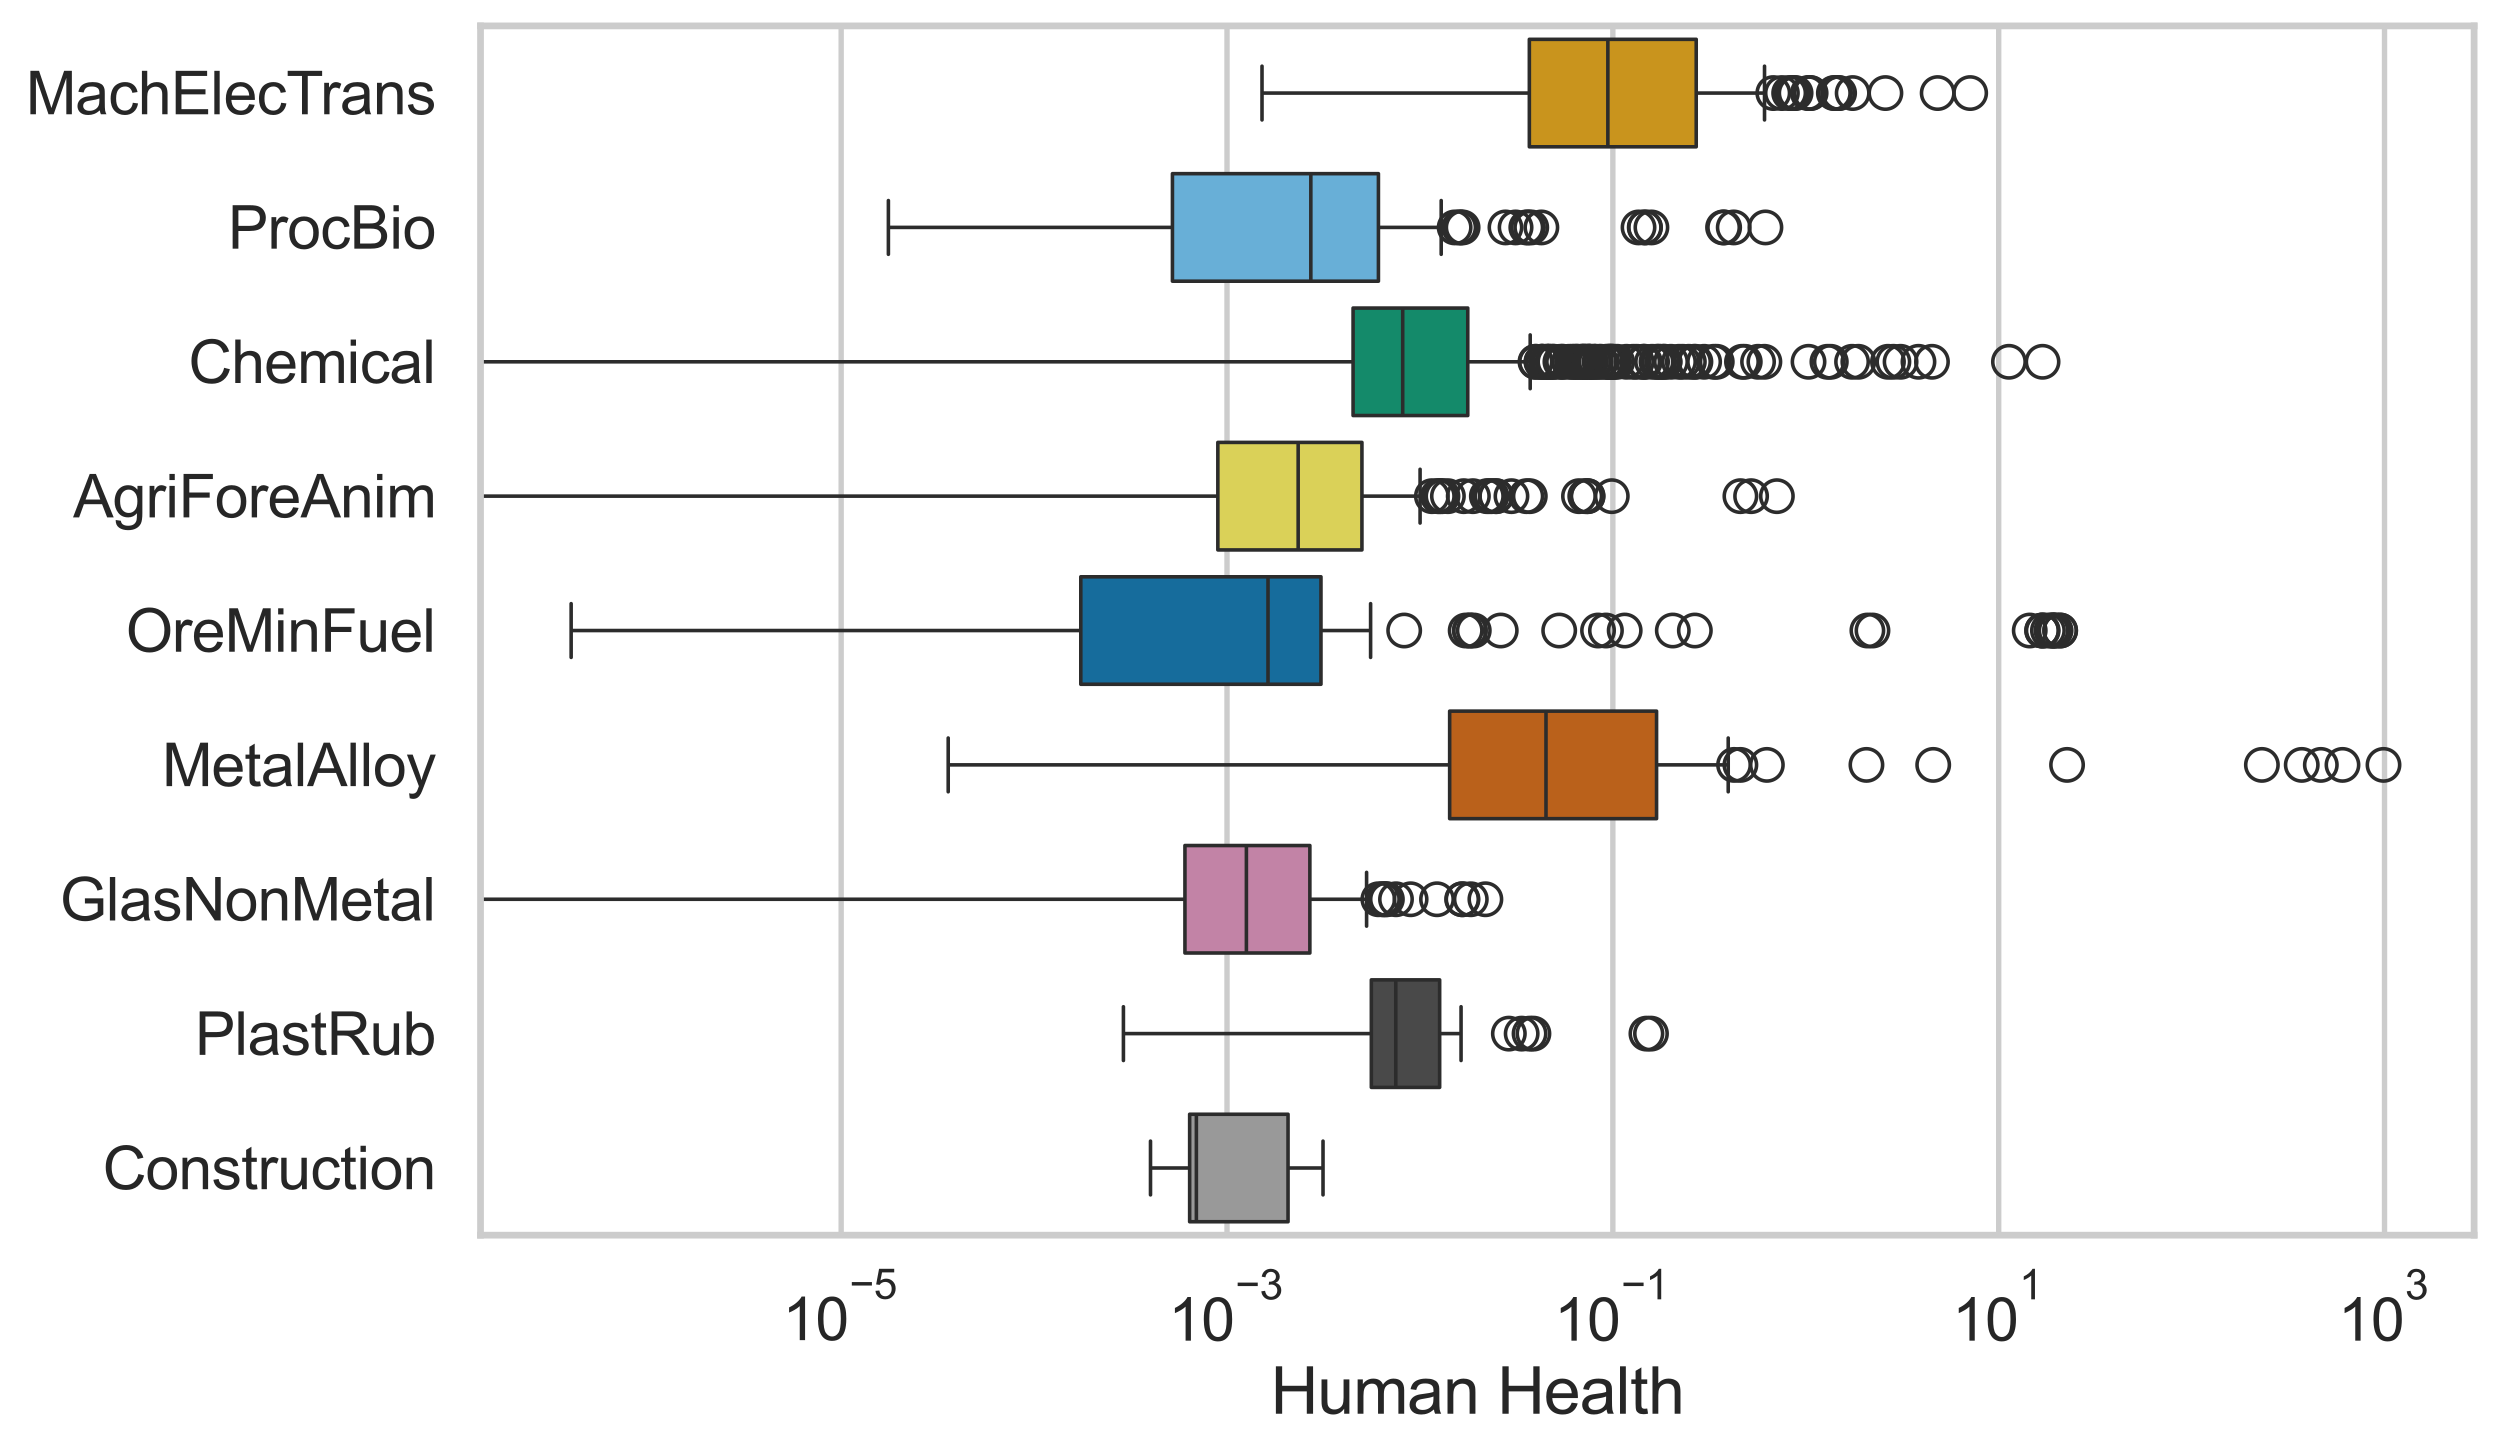 <?xml version="1.0" encoding="utf-8" standalone="no"?>
<!DOCTYPE svg PUBLIC "-//W3C//DTD SVG 1.1//EN"
  "http://www.w3.org/Graphics/SVG/1.1/DTD/svg11.dtd">
<svg xmlns:xlink="http://www.w3.org/1999/xlink" width="695.577pt" height="404.121pt" viewBox="0 0 695.577 404.121" xmlns="http://www.w3.org/2000/svg" version="1.1">
 <defs>
  <style type="text/css">*{stroke-linejoin: round; stroke-linecap: butt}</style>
 </defs>
 <g id="figure_1">
  <g id="patch_1">
   <path d="M 0 404.121 
L 695.577 404.121 
L 695.577 0 
L 0 0 
z
" style="fill: #ffffff"/>
  </g>
  <g id="axes_1">
   <g id="patch_2">
    <path d="M 133.697 343.665 
L 688.377 343.665 
L 688.377 7.2 
L 133.697 7.2 
z
" style="fill: #ffffff"/>
   </g>
   <g id="matplotlib.axis_1">
    <g id="xtick_1">
     <g id="line2d_1">
      <path d="M 234.039 343.665 
L 234.039 7.2 
" clip-path="url(#p3b60c91485)" style="fill: none; stroke: #cccccc; stroke-width: 1.5; stroke-linecap: round"/>
     </g>
     <g id="text_1">
      <!-- $\mathdefault{10^{-5}}$ -->
      <g style="fill: #262626" transform="translate(217.704 373.015) scale(0.165 -0.165)">
       <defs>
        <path id="ArialMT-31" d="M 2384 0 
L 1822 0 
L 1822 3584 
Q 1619 3391 1289 3197 
Q 959 3003 697 2906 
L 697 3450 
Q 1169 3672 1522 3987 
Q 1875 4303 2022 4600 
L 2384 4600 
L 2384 0 
z
" transform="scale(0.016)"/>
        <path id="ArialMT-30" d="M 266 2259 
Q 266 3072 433 3567 
Q 600 4063 929 4331 
Q 1259 4600 1759 4600 
Q 2128 4600 2406 4451 
Q 2684 4303 2865 4023 
Q 3047 3744 3150 3342 
Q 3253 2941 3253 2259 
Q 3253 1453 3087 958 
Q 2922 463 2592 192 
Q 2263 -78 1759 -78 
Q 1097 -78 719 397 
Q 266 969 266 2259 
z
M 844 2259 
Q 844 1131 1108 757 
Q 1372 384 1759 384 
Q 2147 384 2411 759 
Q 2675 1134 2675 2259 
Q 2675 3391 2411 3762 
Q 2147 4134 1753 4134 
Q 1366 4134 1134 3806 
Q 844 3388 844 2259 
z
" transform="scale(0.016)"/>
        <path id="ArialMT-2212" d="M 3381 1997 
L 356 1997 
L 356 2522 
L 3381 2522 
L 3381 1997 
z
" transform="scale(0.016)"/>
        <path id="ArialMT-35" d="M 266 1200 
L 856 1250 
Q 922 819 1161 601 
Q 1400 384 1738 384 
Q 2144 384 2425 690 
Q 2706 997 2706 1503 
Q 2706 1984 2436 2262 
Q 2166 2541 1728 2541 
Q 1456 2541 1237 2417 
Q 1019 2294 894 2097 
L 366 2166 
L 809 4519 
L 3088 4519 
L 3088 3981 
L 1259 3981 
L 1013 2750 
Q 1425 3038 1878 3038 
Q 2478 3038 2890 2622 
Q 3303 2206 3303 1553 
Q 3303 931 2941 478 
Q 2500 -78 1738 -78 
Q 1113 -78 717 272 
Q 322 622 266 1200 
z
" transform="scale(0.016)"/>
       </defs>
       <use xlink:href="#ArialMT-31" transform="translate(0 0.88)"/>
       <use xlink:href="#ArialMT-30" transform="translate(55.615 0.88)"/>
       <use xlink:href="#ArialMT-2212" transform="translate(112.973 70.573) scale(0.7)"/>
       <use xlink:href="#ArialMT-35" transform="translate(153.852 70.573) scale(0.7)"/>
      </g>
     </g>
    </g>
    <g id="xtick_2">
     <g id="line2d_2">
      <path d="M 341.392 343.665 
L 341.392 7.2 
" clip-path="url(#p3b60c91485)" style="fill: none; stroke: #cccccc; stroke-width: 1.5; stroke-linecap: round"/>
     </g>
     <g id="text_2">
      <!-- $\mathdefault{10^{-3}}$ -->
      <g style="fill: #262626" transform="translate(325.057 373.18) scale(0.165 -0.165)">
       <defs>
        <path id="ArialMT-33" d="M 269 1209 
L 831 1284 
Q 928 806 1161 595 
Q 1394 384 1728 384 
Q 2125 384 2398 659 
Q 2672 934 2672 1341 
Q 2672 1728 2419 1979 
Q 2166 2231 1775 2231 
Q 1616 2231 1378 2169 
L 1441 2663 
Q 1497 2656 1531 2656 
Q 1891 2656 2178 2843 
Q 2466 3031 2466 3422 
Q 2466 3731 2256 3934 
Q 2047 4138 1716 4138 
Q 1388 4138 1169 3931 
Q 950 3725 888 3313 
L 325 3413 
Q 428 3978 793 4289 
Q 1159 4600 1703 4600 
Q 2078 4600 2393 4439 
Q 2709 4278 2876 4000 
Q 3044 3722 3044 3409 
Q 3044 3113 2884 2869 
Q 2725 2625 2413 2481 
Q 2819 2388 3044 2092 
Q 3269 1797 3269 1353 
Q 3269 753 2831 336 
Q 2394 -81 1725 -81 
Q 1122 -81 723 278 
Q 325 638 269 1209 
z
" transform="scale(0.016)"/>
       </defs>
       <use xlink:href="#ArialMT-31" transform="translate(0 0.994)"/>
       <use xlink:href="#ArialMT-30" transform="translate(55.615 0.994)"/>
       <use xlink:href="#ArialMT-2212" transform="translate(112.973 70.688) scale(0.7)"/>
       <use xlink:href="#ArialMT-33" transform="translate(153.852 70.688) scale(0.7)"/>
      </g>
     </g>
    </g>
    <g id="xtick_3">
     <g id="line2d_3">
      <path d="M 448.744 343.665 
L 448.744 7.2 
" clip-path="url(#p3b60c91485)" style="fill: none; stroke: #cccccc; stroke-width: 1.5; stroke-linecap: round"/>
     </g>
     <g id="text_3">
      <!-- $\mathdefault{10^{-1}}$ -->
      <g style="fill: #262626" transform="translate(432.409 373.18) scale(0.165 -0.165)">
       <use xlink:href="#ArialMT-31" transform="translate(0 0.994)"/>
       <use xlink:href="#ArialMT-30" transform="translate(55.615 0.994)"/>
       <use xlink:href="#ArialMT-2212" transform="translate(112.973 70.688) scale(0.7)"/>
       <use xlink:href="#ArialMT-31" transform="translate(153.852 70.688) scale(0.7)"/>
      </g>
     </g>
    </g>
    <g id="xtick_4">
     <g id="line2d_4">
      <path d="M 556.097 343.665 
L 556.097 7.2 
" clip-path="url(#p3b60c91485)" style="fill: none; stroke: #cccccc; stroke-width: 1.5; stroke-linecap: round"/>
     </g>
     <g id="text_4">
      <!-- $\mathdefault{10^{1}}$ -->
      <g style="fill: #262626" transform="translate(543.144 373.18) scale(0.165 -0.165)">
       <use xlink:href="#ArialMT-31" transform="translate(0 0.994)"/>
       <use xlink:href="#ArialMT-30" transform="translate(55.615 0.994)"/>
       <use xlink:href="#ArialMT-31" transform="translate(112.973 70.688) scale(0.7)"/>
      </g>
     </g>
    </g>
    <g id="xtick_5">
     <g id="line2d_5">
      <path d="M 663.449 343.665 
L 663.449 7.2 
" clip-path="url(#p3b60c91485)" style="fill: none; stroke: #cccccc; stroke-width: 1.5; stroke-linecap: round"/>
     </g>
     <g id="text_5">
      <!-- $\mathdefault{10^{3}}$ -->
      <g style="fill: #262626" transform="translate(650.497 373.18) scale(0.165 -0.165)">
       <use xlink:href="#ArialMT-31" transform="translate(0 0.994)"/>
       <use xlink:href="#ArialMT-30" transform="translate(55.615 0.994)"/>
       <use xlink:href="#ArialMT-33" transform="translate(112.973 70.688) scale(0.7)"/>
      </g>
     </g>
    </g>
    <g id="text_6">
     <!-- Human Health -->
     <g style="fill: #262626" transform="translate(353.511 393.344) scale(0.18 -0.18)">
      <defs>
       <path id="ArialMT-48" d="M 513 0 
L 513 4581 
L 1119 4581 
L 1119 2700 
L 3500 2700 
L 3500 4581 
L 4106 4581 
L 4106 0 
L 3500 0 
L 3500 2159 
L 1119 2159 
L 1119 0 
L 513 0 
z
" transform="scale(0.016)"/>
       <path id="ArialMT-75" d="M 2597 0 
L 2597 488 
Q 2209 -75 1544 -75 
Q 1250 -75 995 37 
Q 741 150 617 320 
Q 494 491 444 738 
Q 409 903 409 1263 
L 409 3319 
L 972 3319 
L 972 1478 
Q 972 1038 1006 884 
Q 1059 663 1231 536 
Q 1403 409 1656 409 
Q 1909 409 2131 539 
Q 2353 669 2445 892 
Q 2538 1116 2538 1541 
L 2538 3319 
L 3100 3319 
L 3100 0 
L 2597 0 
z
" transform="scale(0.016)"/>
       <path id="ArialMT-6d" d="M 422 0 
L 422 3319 
L 925 3319 
L 925 2853 
Q 1081 3097 1340 3245 
Q 1600 3394 1931 3394 
Q 2300 3394 2536 3241 
Q 2772 3088 2869 2813 
Q 3263 3394 3894 3394 
Q 4388 3394 4653 3120 
Q 4919 2847 4919 2278 
L 4919 0 
L 4359 0 
L 4359 2091 
Q 4359 2428 4304 2576 
Q 4250 2725 4106 2815 
Q 3963 2906 3769 2906 
Q 3419 2906 3187 2673 
Q 2956 2441 2956 1928 
L 2956 0 
L 2394 0 
L 2394 2156 
Q 2394 2531 2256 2718 
Q 2119 2906 1806 2906 
Q 1569 2906 1367 2781 
Q 1166 2656 1075 2415 
Q 984 2175 984 1722 
L 984 0 
L 422 0 
z
" transform="scale(0.016)"/>
       <path id="ArialMT-61" d="M 2588 409 
Q 2275 144 1986 34 
Q 1697 -75 1366 -75 
Q 819 -75 525 192 
Q 231 459 231 875 
Q 231 1119 342 1320 
Q 453 1522 633 1644 
Q 813 1766 1038 1828 
Q 1203 1872 1538 1913 
Q 2219 1994 2541 2106 
Q 2544 2222 2544 2253 
Q 2544 2597 2384 2738 
Q 2169 2928 1744 2928 
Q 1347 2928 1158 2789 
Q 969 2650 878 2297 
L 328 2372 
Q 403 2725 575 2942 
Q 747 3159 1072 3276 
Q 1397 3394 1825 3394 
Q 2250 3394 2515 3294 
Q 2781 3194 2906 3042 
Q 3031 2891 3081 2659 
Q 3109 2516 3109 2141 
L 3109 1391 
Q 3109 606 3145 398 
Q 3181 191 3288 0 
L 2700 0 
Q 2613 175 2588 409 
z
M 2541 1666 
Q 2234 1541 1622 1453 
Q 1275 1403 1131 1340 
Q 988 1278 909 1158 
Q 831 1038 831 891 
Q 831 666 1001 516 
Q 1172 366 1500 366 
Q 1825 366 2078 508 
Q 2331 650 2450 897 
Q 2541 1088 2541 1459 
L 2541 1666 
z
" transform="scale(0.016)"/>
       <path id="ArialMT-6e" d="M 422 0 
L 422 3319 
L 928 3319 
L 928 2847 
Q 1294 3394 1984 3394 
Q 2284 3394 2536 3286 
Q 2788 3178 2913 3003 
Q 3038 2828 3088 2588 
Q 3119 2431 3119 2041 
L 3119 0 
L 2556 0 
L 2556 2019 
Q 2556 2363 2490 2533 
Q 2425 2703 2258 2804 
Q 2091 2906 1866 2906 
Q 1506 2906 1245 2678 
Q 984 2450 984 1813 
L 984 0 
L 422 0 
z
" transform="scale(0.016)"/>
       <path id="ArialMT-20" transform="scale(0.016)"/>
       <path id="ArialMT-65" d="M 2694 1069 
L 3275 997 
Q 3138 488 2766 206 
Q 2394 -75 1816 -75 
Q 1088 -75 661 373 
Q 234 822 234 1631 
Q 234 2469 665 2931 
Q 1097 3394 1784 3394 
Q 2450 3394 2872 2941 
Q 3294 2488 3294 1666 
Q 3294 1616 3291 1516 
L 816 1516 
Q 847 969 1125 678 
Q 1403 388 1819 388 
Q 2128 388 2347 550 
Q 2566 713 2694 1069 
z
M 847 1978 
L 2700 1978 
Q 2663 2397 2488 2606 
Q 2219 2931 1791 2931 
Q 1403 2931 1139 2672 
Q 875 2413 847 1978 
z
" transform="scale(0.016)"/>
       <path id="ArialMT-6c" d="M 409 0 
L 409 4581 
L 972 4581 
L 972 0 
L 409 0 
z
" transform="scale(0.016)"/>
       <path id="ArialMT-74" d="M 1650 503 
L 1731 6 
Q 1494 -44 1306 -44 
Q 1000 -44 831 53 
Q 663 150 594 308 
Q 525 466 525 972 
L 525 2881 
L 113 2881 
L 113 3319 
L 525 3319 
L 525 4141 
L 1084 4478 
L 1084 3319 
L 1650 3319 
L 1650 2881 
L 1084 2881 
L 1084 941 
Q 1084 700 1114 631 
Q 1144 563 1211 522 
Q 1278 481 1403 481 
Q 1497 481 1650 503 
z
" transform="scale(0.016)"/>
       <path id="ArialMT-68" d="M 422 0 
L 422 4581 
L 984 4581 
L 984 2938 
Q 1378 3394 1978 3394 
Q 2347 3394 2619 3248 
Q 2891 3103 3008 2847 
Q 3125 2591 3125 2103 
L 3125 0 
L 2563 0 
L 2563 2103 
Q 2563 2525 2380 2717 
Q 2197 2909 1863 2909 
Q 1613 2909 1392 2779 
Q 1172 2650 1078 2428 
Q 984 2206 984 1816 
L 984 0 
L 422 0 
z
" transform="scale(0.016)"/>
      </defs>
      <use xlink:href="#ArialMT-48"/>
      <use xlink:href="#ArialMT-75" transform="translate(72.217 0)"/>
      <use xlink:href="#ArialMT-6d" transform="translate(127.832 0)"/>
      <use xlink:href="#ArialMT-61" transform="translate(211.133 0)"/>
      <use xlink:href="#ArialMT-6e" transform="translate(266.748 0)"/>
      <use xlink:href="#ArialMT-20" transform="translate(322.363 0)"/>
      <use xlink:href="#ArialMT-48" transform="translate(350.146 0)"/>
      <use xlink:href="#ArialMT-65" transform="translate(422.363 0)"/>
      <use xlink:href="#ArialMT-61" transform="translate(477.979 0)"/>
      <use xlink:href="#ArialMT-6c" transform="translate(533.594 0)"/>
      <use xlink:href="#ArialMT-74" transform="translate(555.811 0)"/>
      <use xlink:href="#ArialMT-68" transform="translate(583.594 0)"/>
     </g>
    </g>
   </g>
   <g id="matplotlib.axis_2">
    <g id="ytick_1">
     <g id="text_7">
      <!-- MachElecTrans -->
      <g style="fill: #262626" transform="translate(7.2 31.798) scale(0.165 -0.165)">
       <defs>
        <path id="ArialMT-4d" d="M 475 0 
L 475 4581 
L 1388 4581 
L 2472 1338 
Q 2622 884 2691 659 
Q 2769 909 2934 1394 
L 4031 4581 
L 4847 4581 
L 4847 0 
L 4263 0 
L 4263 3834 
L 2931 0 
L 2384 0 
L 1059 3900 
L 1059 0 
L 475 0 
z
" transform="scale(0.016)"/>
        <path id="ArialMT-63" d="M 2588 1216 
L 3141 1144 
Q 3050 572 2676 248 
Q 2303 -75 1759 -75 
Q 1078 -75 664 370 
Q 250 816 250 1647 
Q 250 2184 428 2587 
Q 606 2991 970 3192 
Q 1334 3394 1763 3394 
Q 2303 3394 2647 3120 
Q 2991 2847 3088 2344 
L 2541 2259 
Q 2463 2594 2264 2762 
Q 2066 2931 1784 2931 
Q 1359 2931 1093 2626 
Q 828 2322 828 1663 
Q 828 994 1084 691 
Q 1341 388 1753 388 
Q 2084 388 2306 591 
Q 2528 794 2588 1216 
z
" transform="scale(0.016)"/>
        <path id="ArialMT-45" d="M 506 0 
L 506 4581 
L 3819 4581 
L 3819 4041 
L 1113 4041 
L 1113 2638 
L 3647 2638 
L 3647 2100 
L 1113 2100 
L 1113 541 
L 3925 541 
L 3925 0 
L 506 0 
z
" transform="scale(0.016)"/>
        <path id="ArialMT-54" d="M 1659 0 
L 1659 4041 
L 150 4041 
L 150 4581 
L 3781 4581 
L 3781 4041 
L 2266 4041 
L 2266 0 
L 1659 0 
z
" transform="scale(0.016)"/>
        <path id="ArialMT-72" d="M 416 0 
L 416 3319 
L 922 3319 
L 922 2816 
Q 1116 3169 1280 3281 
Q 1444 3394 1641 3394 
Q 1925 3394 2219 3213 
L 2025 2691 
Q 1819 2813 1613 2813 
Q 1428 2813 1281 2702 
Q 1134 2591 1072 2394 
Q 978 2094 978 1738 
L 978 0 
L 416 0 
z
" transform="scale(0.016)"/>
        <path id="ArialMT-73" d="M 197 991 
L 753 1078 
Q 800 744 1014 566 
Q 1228 388 1613 388 
Q 2000 388 2187 545 
Q 2375 703 2375 916 
Q 2375 1106 2209 1216 
Q 2094 1291 1634 1406 
Q 1016 1563 777 1677 
Q 538 1791 414 1992 
Q 291 2194 291 2438 
Q 291 2659 392 2848 
Q 494 3038 669 3163 
Q 800 3259 1026 3326 
Q 1253 3394 1513 3394 
Q 1903 3394 2198 3281 
Q 2494 3169 2634 2976 
Q 2775 2784 2828 2463 
L 2278 2388 
Q 2241 2644 2061 2787 
Q 1881 2931 1553 2931 
Q 1166 2931 1000 2803 
Q 834 2675 834 2503 
Q 834 2394 903 2306 
Q 972 2216 1119 2156 
Q 1203 2125 1616 2013 
Q 2213 1853 2448 1751 
Q 2684 1650 2818 1456 
Q 2953 1263 2953 975 
Q 2953 694 2789 445 
Q 2625 197 2315 61 
Q 2006 -75 1616 -75 
Q 969 -75 630 194 
Q 291 463 197 991 
z
" transform="scale(0.016)"/>
       </defs>
       <use xlink:href="#ArialMT-4d"/>
       <use xlink:href="#ArialMT-61" transform="translate(83.301 0)"/>
       <use xlink:href="#ArialMT-63" transform="translate(138.916 0)"/>
       <use xlink:href="#ArialMT-68" transform="translate(188.916 0)"/>
       <use xlink:href="#ArialMT-45" transform="translate(244.531 0)"/>
       <use xlink:href="#ArialMT-6c" transform="translate(311.23 0)"/>
       <use xlink:href="#ArialMT-65" transform="translate(333.447 0)"/>
       <use xlink:href="#ArialMT-63" transform="translate(389.062 0)"/>
       <use xlink:href="#ArialMT-54" transform="translate(439.062 0)"/>
       <use xlink:href="#ArialMT-72" transform="translate(496.396 0)"/>
       <use xlink:href="#ArialMT-61" transform="translate(529.697 0)"/>
       <use xlink:href="#ArialMT-6e" transform="translate(585.312 0)"/>
       <use xlink:href="#ArialMT-73" transform="translate(640.928 0)"/>
      </g>
     </g>
    </g>
    <g id="ytick_2">
     <g id="text_8">
      <!-- ProcBio -->
      <g style="fill: #262626" transform="translate(63.424 69.183) scale(0.165 -0.165)">
       <defs>
        <path id="ArialMT-50" d="M 494 0 
L 494 4581 
L 2222 4581 
Q 2678 4581 2919 4538 
Q 3256 4481 3484 4323 
Q 3713 4166 3852 3881 
Q 3991 3597 3991 3256 
Q 3991 2672 3619 2267 
Q 3247 1863 2275 1863 
L 1100 1863 
L 1100 0 
L 494 0 
z
M 1100 2403 
L 2284 2403 
Q 2872 2403 3119 2622 
Q 3366 2841 3366 3238 
Q 3366 3525 3220 3729 
Q 3075 3934 2838 4000 
Q 2684 4041 2272 4041 
L 1100 4041 
L 1100 2403 
z
" transform="scale(0.016)"/>
        <path id="ArialMT-6f" d="M 213 1659 
Q 213 2581 725 3025 
Q 1153 3394 1769 3394 
Q 2453 3394 2887 2945 
Q 3322 2497 3322 1706 
Q 3322 1066 3130 698 
Q 2938 331 2570 128 
Q 2203 -75 1769 -75 
Q 1072 -75 642 372 
Q 213 819 213 1659 
z
M 791 1659 
Q 791 1022 1069 705 
Q 1347 388 1769 388 
Q 2188 388 2466 706 
Q 2744 1025 2744 1678 
Q 2744 2294 2464 2611 
Q 2184 2928 1769 2928 
Q 1347 2928 1069 2612 
Q 791 2297 791 1659 
z
" transform="scale(0.016)"/>
        <path id="ArialMT-42" d="M 469 0 
L 469 4581 
L 2188 4581 
Q 2713 4581 3030 4442 
Q 3347 4303 3526 4014 
Q 3706 3725 3706 3409 
Q 3706 3116 3547 2856 
Q 3388 2597 3066 2438 
Q 3481 2316 3704 2022 
Q 3928 1728 3928 1328 
Q 3928 1006 3792 729 
Q 3656 453 3456 303 
Q 3256 153 2954 76 
Q 2653 0 2216 0 
L 469 0 
z
M 1075 2656 
L 2066 2656 
Q 2469 2656 2644 2709 
Q 2875 2778 2992 2937 
Q 3109 3097 3109 3338 
Q 3109 3566 3000 3739 
Q 2891 3913 2687 3977 
Q 2484 4041 1991 4041 
L 1075 4041 
L 1075 2656 
z
M 1075 541 
L 2216 541 
Q 2509 541 2628 563 
Q 2838 600 2978 687 
Q 3119 775 3209 942 
Q 3300 1109 3300 1328 
Q 3300 1584 3169 1773 
Q 3038 1963 2805 2039 
Q 2572 2116 2134 2116 
L 1075 2116 
L 1075 541 
z
" transform="scale(0.016)"/>
        <path id="ArialMT-69" d="M 425 3934 
L 425 4581 
L 988 4581 
L 988 3934 
L 425 3934 
z
M 425 0 
L 425 3319 
L 988 3319 
L 988 0 
L 425 0 
z
" transform="scale(0.016)"/>
       </defs>
       <use xlink:href="#ArialMT-50"/>
       <use xlink:href="#ArialMT-72" transform="translate(66.699 0)"/>
       <use xlink:href="#ArialMT-6f" transform="translate(100 0)"/>
       <use xlink:href="#ArialMT-63" transform="translate(155.615 0)"/>
       <use xlink:href="#ArialMT-42" transform="translate(205.615 0)"/>
       <use xlink:href="#ArialMT-69" transform="translate(272.314 0)"/>
       <use xlink:href="#ArialMT-6f" transform="translate(294.531 0)"/>
      </g>
     </g>
    </g>
    <g id="ytick_3">
     <g id="text_9">
      <!-- Chemical -->
      <g style="fill: #262626" transform="translate(52.428 106.568) scale(0.165 -0.165)">
       <defs>
        <path id="ArialMT-43" d="M 3763 1606 
L 4369 1453 
Q 4178 706 3683 314 
Q 3188 -78 2472 -78 
Q 1731 -78 1267 223 
Q 803 525 561 1097 
Q 319 1669 319 2325 
Q 319 3041 592 3573 
Q 866 4106 1370 4382 
Q 1875 4659 2481 4659 
Q 3169 4659 3637 4309 
Q 4106 3959 4291 3325 
L 3694 3184 
Q 3534 3684 3231 3912 
Q 2928 4141 2469 4141 
Q 1941 4141 1586 3887 
Q 1231 3634 1087 3207 
Q 944 2781 944 2328 
Q 944 1744 1114 1308 
Q 1284 872 1643 656 
Q 2003 441 2422 441 
Q 2931 441 3284 734 
Q 3638 1028 3763 1606 
z
" transform="scale(0.016)"/>
       </defs>
       <use xlink:href="#ArialMT-43"/>
       <use xlink:href="#ArialMT-68" transform="translate(72.217 0)"/>
       <use xlink:href="#ArialMT-65" transform="translate(127.832 0)"/>
       <use xlink:href="#ArialMT-6d" transform="translate(183.447 0)"/>
       <use xlink:href="#ArialMT-69" transform="translate(266.748 0)"/>
       <use xlink:href="#ArialMT-63" transform="translate(288.965 0)"/>
       <use xlink:href="#ArialMT-61" transform="translate(338.965 0)"/>
       <use xlink:href="#ArialMT-6c" transform="translate(394.58 0)"/>
      </g>
     </g>
    </g>
    <g id="ytick_4">
     <g id="text_10">
      <!-- AgriForeAnim -->
      <g style="fill: #262626" transform="translate(20.341 143.953) scale(0.165 -0.165)">
       <defs>
        <path id="ArialMT-41" d="M -9 0 
L 1750 4581 
L 2403 4581 
L 4278 0 
L 3588 0 
L 3053 1388 
L 1138 1388 
L 634 0 
L -9 0 
z
M 1313 1881 
L 2866 1881 
L 2388 3150 
Q 2169 3728 2063 4100 
Q 1975 3659 1816 3225 
L 1313 1881 
z
" transform="scale(0.016)"/>
        <path id="ArialMT-67" d="M 319 -275 
L 866 -356 
Q 900 -609 1056 -725 
Q 1266 -881 1628 -881 
Q 2019 -881 2231 -725 
Q 2444 -569 2519 -288 
Q 2563 -116 2559 434 
Q 2191 0 1641 0 
Q 956 0 581 494 
Q 206 988 206 1678 
Q 206 2153 378 2554 
Q 550 2956 876 3175 
Q 1203 3394 1644 3394 
Q 2231 3394 2613 2919 
L 2613 3319 
L 3131 3319 
L 3131 450 
Q 3131 -325 2973 -648 
Q 2816 -972 2473 -1159 
Q 2131 -1347 1631 -1347 
Q 1038 -1347 672 -1080 
Q 306 -813 319 -275 
z
M 784 1719 
Q 784 1066 1043 766 
Q 1303 466 1694 466 
Q 2081 466 2343 764 
Q 2606 1063 2606 1700 
Q 2606 2309 2336 2618 
Q 2066 2928 1684 2928 
Q 1309 2928 1046 2623 
Q 784 2319 784 1719 
z
" transform="scale(0.016)"/>
        <path id="ArialMT-46" d="M 525 0 
L 525 4581 
L 3616 4581 
L 3616 4041 
L 1131 4041 
L 1131 2622 
L 3281 2622 
L 3281 2081 
L 1131 2081 
L 1131 0 
L 525 0 
z
" transform="scale(0.016)"/>
       </defs>
       <use xlink:href="#ArialMT-41"/>
       <use xlink:href="#ArialMT-67" transform="translate(66.699 0)"/>
       <use xlink:href="#ArialMT-72" transform="translate(122.314 0)"/>
       <use xlink:href="#ArialMT-69" transform="translate(155.615 0)"/>
       <use xlink:href="#ArialMT-46" transform="translate(177.832 0)"/>
       <use xlink:href="#ArialMT-6f" transform="translate(238.916 0)"/>
       <use xlink:href="#ArialMT-72" transform="translate(294.531 0)"/>
       <use xlink:href="#ArialMT-65" transform="translate(327.832 0)"/>
       <use xlink:href="#ArialMT-41" transform="translate(383.447 0)"/>
       <use xlink:href="#ArialMT-6e" transform="translate(450.146 0)"/>
       <use xlink:href="#ArialMT-69" transform="translate(505.762 0)"/>
       <use xlink:href="#ArialMT-6d" transform="translate(527.979 0)"/>
      </g>
     </g>
    </g>
    <g id="ytick_5">
     <g id="text_11">
      <!-- OreMinFuel -->
      <g style="fill: #262626" transform="translate(35.013 181.337) scale(0.165 -0.165)">
       <defs>
        <path id="ArialMT-4f" d="M 309 2231 
Q 309 3372 921 4017 
Q 1534 4663 2503 4663 
Q 3138 4663 3647 4359 
Q 4156 4056 4423 3514 
Q 4691 2972 4691 2284 
Q 4691 1588 4409 1038 
Q 4128 488 3612 205 
Q 3097 -78 2500 -78 
Q 1853 -78 1343 234 
Q 834 547 571 1087 
Q 309 1628 309 2231 
z
M 934 2222 
Q 934 1394 1379 917 
Q 1825 441 2497 441 
Q 3181 441 3623 922 
Q 4066 1403 4066 2288 
Q 4066 2847 3877 3264 
Q 3688 3681 3323 3911 
Q 2959 4141 2506 4141 
Q 1863 4141 1398 3698 
Q 934 3256 934 2222 
z
" transform="scale(0.016)"/>
       </defs>
       <use xlink:href="#ArialMT-4f"/>
       <use xlink:href="#ArialMT-72" transform="translate(77.783 0)"/>
       <use xlink:href="#ArialMT-65" transform="translate(111.084 0)"/>
       <use xlink:href="#ArialMT-4d" transform="translate(166.699 0)"/>
       <use xlink:href="#ArialMT-69" transform="translate(250 0)"/>
       <use xlink:href="#ArialMT-6e" transform="translate(272.217 0)"/>
       <use xlink:href="#ArialMT-46" transform="translate(327.832 0)"/>
       <use xlink:href="#ArialMT-75" transform="translate(388.916 0)"/>
       <use xlink:href="#ArialMT-65" transform="translate(444.531 0)"/>
       <use xlink:href="#ArialMT-6c" transform="translate(500.146 0)"/>
      </g>
     </g>
    </g>
    <g id="ytick_6">
     <g id="text_12">
      <!-- MetalAlloy -->
      <g style="fill: #262626" transform="translate(45.088 218.722) scale(0.165 -0.165)">
       <defs>
        <path id="ArialMT-79" d="M 397 -1278 
L 334 -750 
Q 519 -800 656 -800 
Q 844 -800 956 -737 
Q 1069 -675 1141 -563 
Q 1194 -478 1313 -144 
Q 1328 -97 1363 -6 
L 103 3319 
L 709 3319 
L 1400 1397 
Q 1534 1031 1641 628 
Q 1738 1016 1872 1384 
L 2581 3319 
L 3144 3319 
L 1881 -56 
Q 1678 -603 1566 -809 
Q 1416 -1088 1222 -1217 
Q 1028 -1347 759 -1347 
Q 597 -1347 397 -1278 
z
" transform="scale(0.016)"/>
       </defs>
       <use xlink:href="#ArialMT-4d"/>
       <use xlink:href="#ArialMT-65" transform="translate(83.301 0)"/>
       <use xlink:href="#ArialMT-74" transform="translate(138.916 0)"/>
       <use xlink:href="#ArialMT-61" transform="translate(166.699 0)"/>
       <use xlink:href="#ArialMT-6c" transform="translate(222.314 0)"/>
       <use xlink:href="#ArialMT-41" transform="translate(244.531 0)"/>
       <use xlink:href="#ArialMT-6c" transform="translate(311.23 0)"/>
       <use xlink:href="#ArialMT-6c" transform="translate(333.447 0)"/>
       <use xlink:href="#ArialMT-6f" transform="translate(355.664 0)"/>
       <use xlink:href="#ArialMT-79" transform="translate(411.279 0)"/>
      </g>
     </g>
    </g>
    <g id="ytick_7">
     <g id="text_13">
      <!-- GlasNonMetal -->
      <g style="fill: #262626" transform="translate(16.659 256.107) scale(0.165 -0.165)">
       <defs>
        <path id="ArialMT-47" d="M 2638 1797 
L 2638 2334 
L 4578 2338 
L 4578 638 
Q 4131 281 3656 101 
Q 3181 -78 2681 -78 
Q 2006 -78 1454 211 
Q 903 500 622 1047 
Q 341 1594 341 2269 
Q 341 2938 620 3517 
Q 900 4097 1425 4378 
Q 1950 4659 2634 4659 
Q 3131 4659 3532 4498 
Q 3934 4338 4162 4050 
Q 4391 3763 4509 3300 
L 3963 3150 
Q 3859 3500 3706 3700 
Q 3553 3900 3268 4020 
Q 2984 4141 2638 4141 
Q 2222 4141 1919 4014 
Q 1616 3888 1430 3681 
Q 1244 3475 1141 3228 
Q 966 2803 966 2306 
Q 966 1694 1177 1281 
Q 1388 869 1791 669 
Q 2194 469 2647 469 
Q 3041 469 3416 620 
Q 3791 772 3984 944 
L 3984 1797 
L 2638 1797 
z
" transform="scale(0.016)"/>
        <path id="ArialMT-4e" d="M 488 0 
L 488 4581 
L 1109 4581 
L 3516 984 
L 3516 4581 
L 4097 4581 
L 4097 0 
L 3475 0 
L 1069 3600 
L 1069 0 
L 488 0 
z
" transform="scale(0.016)"/>
       </defs>
       <use xlink:href="#ArialMT-47"/>
       <use xlink:href="#ArialMT-6c" transform="translate(77.783 0)"/>
       <use xlink:href="#ArialMT-61" transform="translate(100 0)"/>
       <use xlink:href="#ArialMT-73" transform="translate(155.615 0)"/>
       <use xlink:href="#ArialMT-4e" transform="translate(205.615 0)"/>
       <use xlink:href="#ArialMT-6f" transform="translate(277.832 0)"/>
       <use xlink:href="#ArialMT-6e" transform="translate(333.447 0)"/>
       <use xlink:href="#ArialMT-4d" transform="translate(389.062 0)"/>
       <use xlink:href="#ArialMT-65" transform="translate(472.363 0)"/>
       <use xlink:href="#ArialMT-74" transform="translate(527.979 0)"/>
       <use xlink:href="#ArialMT-61" transform="translate(555.762 0)"/>
       <use xlink:href="#ArialMT-6c" transform="translate(611.377 0)"/>
      </g>
     </g>
    </g>
    <g id="ytick_8">
     <g id="text_14">
      <!-- PlastRub -->
      <g style="fill: #262626" transform="translate(54.248 293.492) scale(0.165 -0.165)">
       <defs>
        <path id="ArialMT-52" d="M 503 0 
L 503 4581 
L 2534 4581 
Q 3147 4581 3465 4457 
Q 3784 4334 3975 4021 
Q 4166 3709 4166 3331 
Q 4166 2844 3850 2509 
Q 3534 2175 2875 2084 
Q 3116 1969 3241 1856 
Q 3506 1613 3744 1247 
L 4541 0 
L 3778 0 
L 3172 953 
Q 2906 1366 2734 1584 
Q 2563 1803 2427 1890 
Q 2291 1978 2150 2013 
Q 2047 2034 1813 2034 
L 1109 2034 
L 1109 0 
L 503 0 
z
M 1109 2559 
L 2413 2559 
Q 2828 2559 3062 2645 
Q 3297 2731 3419 2920 
Q 3541 3109 3541 3331 
Q 3541 3656 3305 3865 
Q 3069 4075 2559 4075 
L 1109 4075 
L 1109 2559 
z
" transform="scale(0.016)"/>
        <path id="ArialMT-62" d="M 941 0 
L 419 0 
L 419 4581 
L 981 4581 
L 981 2947 
Q 1338 3394 1891 3394 
Q 2197 3394 2470 3270 
Q 2744 3147 2920 2923 
Q 3097 2700 3197 2384 
Q 3297 2069 3297 1709 
Q 3297 856 2875 390 
Q 2453 -75 1863 -75 
Q 1275 -75 941 416 
L 941 0 
z
M 934 1684 
Q 934 1088 1097 822 
Q 1363 388 1816 388 
Q 2184 388 2453 708 
Q 2722 1028 2722 1663 
Q 2722 2313 2464 2622 
Q 2206 2931 1841 2931 
Q 1472 2931 1203 2611 
Q 934 2291 934 1684 
z
" transform="scale(0.016)"/>
       </defs>
       <use xlink:href="#ArialMT-50"/>
       <use xlink:href="#ArialMT-6c" transform="translate(66.699 0)"/>
       <use xlink:href="#ArialMT-61" transform="translate(88.916 0)"/>
       <use xlink:href="#ArialMT-73" transform="translate(144.531 0)"/>
       <use xlink:href="#ArialMT-74" transform="translate(194.531 0)"/>
       <use xlink:href="#ArialMT-52" transform="translate(222.314 0)"/>
       <use xlink:href="#ArialMT-75" transform="translate(294.531 0)"/>
       <use xlink:href="#ArialMT-62" transform="translate(350.146 0)"/>
      </g>
     </g>
    </g>
    <g id="ytick_9">
     <g id="text_15">
      <!-- Construction -->
      <g style="fill: #262626" transform="translate(28.575 330.877) scale(0.165 -0.165)">
       <use xlink:href="#ArialMT-43"/>
       <use xlink:href="#ArialMT-6f" transform="translate(72.217 0)"/>
       <use xlink:href="#ArialMT-6e" transform="translate(127.832 0)"/>
       <use xlink:href="#ArialMT-73" transform="translate(183.447 0)"/>
       <use xlink:href="#ArialMT-74" transform="translate(233.447 0)"/>
       <use xlink:href="#ArialMT-72" transform="translate(261.23 0)"/>
       <use xlink:href="#ArialMT-75" transform="translate(294.531 0)"/>
       <use xlink:href="#ArialMT-63" transform="translate(350.146 0)"/>
       <use xlink:href="#ArialMT-74" transform="translate(400.146 0)"/>
       <use xlink:href="#ArialMT-69" transform="translate(427.93 0)"/>
       <use xlink:href="#ArialMT-6f" transform="translate(450.146 0)"/>
       <use xlink:href="#ArialMT-6e" transform="translate(505.762 0)"/>
      </g>
     </g>
    </g>
   </g>
   <g id="patch_3">
    <path d="M 425.51 10.938 
L 425.51 40.846 
L 471.938 40.846 
L 471.938 10.938 
L 425.51 10.938 
z
" clip-path="url(#p3b60c91485)" style="fill: #c9941d; stroke: #2c2c2c; stroke-linejoin: miter"/>
   </g>
   <g id="line2d_6">
    <path d="M 425.51 25.892 
L 351.129 25.892 
" clip-path="url(#p3b60c91485)" style="fill: none; stroke: #2c2c2c"/>
   </g>
   <g id="line2d_7">
    <path d="M 471.938 25.892 
L 490.945 25.892 
" clip-path="url(#p3b60c91485)" style="fill: none; stroke: #2c2c2c"/>
   </g>
   <g id="line2d_8">
    <path d="M 351.129 18.415 
L 351.129 33.369 
" clip-path="url(#p3b60c91485)" style="fill: none; stroke: #2c2c2c; stroke-linecap: round"/>
   </g>
   <g id="line2d_9">
    <path d="M 490.945 18.415 
L 490.945 33.369 
" clip-path="url(#p3b60c91485)" style="fill: none; stroke: #2c2c2c; stroke-linecap: round"/>
   </g>
   <g id="line2d_10">
    <defs>
     <path id="m590514fd57" d="M 0 4.5 
C 1.193 4.5 2.338 4.026 3.182 3.182 
C 4.026 2.338 4.5 1.193 4.5 0 
C 4.5 -1.193 4.026 -2.338 3.182 -3.182 
C 2.338 -4.026 1.193 -4.5 0 -4.5 
C -1.193 -4.5 -2.338 -4.026 -3.182 -3.182 
C -4.026 -2.338 -4.5 -1.193 -4.5 0 
C -4.5 1.193 -4.026 2.338 -3.182 3.182 
C -2.338 4.026 -1.193 4.5 0 4.5 
z
" style="stroke: #2c2c2c"/>
    </defs>
    <g clip-path="url(#p3b60c91485)">
     <use xlink:href="#m590514fd57" x="515.468" y="25.892" style="fill-opacity: 0; stroke: #2c2c2c"/>
     <use xlink:href="#m590514fd57" x="511.698" y="25.892" style="fill-opacity: 0; stroke: #2c2c2c"/>
     <use xlink:href="#m590514fd57" x="539.121" y="25.892" style="fill-opacity: 0; stroke: #2c2c2c"/>
     <use xlink:href="#m590514fd57" x="524.579" y="25.892" style="fill-opacity: 0; stroke: #2c2c2c"/>
     <use xlink:href="#m590514fd57" x="498.527" y="25.892" style="fill-opacity: 0; stroke: #2c2c2c"/>
     <use xlink:href="#m590514fd57" x="510.569" y="25.892" style="fill-opacity: 0; stroke: #2c2c2c"/>
     <use xlink:href="#m590514fd57" x="493.387" y="25.892" style="fill-opacity: 0; stroke: #2c2c2c"/>
     <use xlink:href="#m590514fd57" x="503.009" y="25.892" style="fill-opacity: 0; stroke: #2c2c2c"/>
     <use xlink:href="#m590514fd57" x="499.582" y="25.892" style="fill-opacity: 0; stroke: #2c2c2c"/>
     <use xlink:href="#m590514fd57" x="503.551" y="25.892" style="fill-opacity: 0; stroke: #2c2c2c"/>
     <use xlink:href="#m590514fd57" x="503.767" y="25.892" style="fill-opacity: 0; stroke: #2c2c2c"/>
     <use xlink:href="#m590514fd57" x="548.163" y="25.892" style="fill-opacity: 0; stroke: #2c2c2c"/>
     <use xlink:href="#m590514fd57" x="511.425" y="25.892" style="fill-opacity: 0; stroke: #2c2c2c"/>
     <use xlink:href="#m590514fd57" x="510.239" y="25.892" style="fill-opacity: 0; stroke: #2c2c2c"/>
     <use xlink:href="#m590514fd57" x="497.8" y="25.892" style="fill-opacity: 0; stroke: #2c2c2c"/>
     <use xlink:href="#m590514fd57" x="495.777" y="25.892" style="fill-opacity: 0; stroke: #2c2c2c"/>
     <use xlink:href="#m590514fd57" x="499.047" y="25.892" style="fill-opacity: 0; stroke: #2c2c2c"/>
    </g>
   </g>
   <g id="patch_4">
    <path d="M 326.209 48.323 
L 326.209 78.231 
L 383.52 78.231 
L 383.52 48.323 
L 326.209 48.323 
z
" clip-path="url(#p3b60c91485)" style="fill: #68afd7; stroke: #2c2c2c; stroke-linejoin: miter"/>
   </g>
   <g id="line2d_11">
    <path d="M 326.209 63.277 
L 247.178 63.277 
" clip-path="url(#p3b60c91485)" style="fill: none; stroke: #2c2c2c"/>
   </g>
   <g id="line2d_12">
    <path d="M 383.52 63.277 
L 400.986 63.277 
" clip-path="url(#p3b60c91485)" style="fill: none; stroke: #2c2c2c"/>
   </g>
   <g id="line2d_13">
    <path d="M 247.178 55.8 
L 247.178 70.754 
" clip-path="url(#p3b60c91485)" style="fill: none; stroke: #2c2c2c; stroke-linecap: round"/>
   </g>
   <g id="line2d_14">
    <path d="M 400.986 55.8 
L 400.986 70.754 
" clip-path="url(#p3b60c91485)" style="fill: none; stroke: #2c2c2c; stroke-linecap: round"/>
   </g>
   <g id="line2d_15">
    <g clip-path="url(#p3b60c91485)">
     <use xlink:href="#m590514fd57" x="426.042" y="63.277" style="fill-opacity: 0; stroke: #2c2c2c"/>
     <use xlink:href="#m590514fd57" x="424.668" y="63.277" style="fill-opacity: 0; stroke: #2c2c2c"/>
     <use xlink:href="#m590514fd57" x="482.377" y="63.277" style="fill-opacity: 0; stroke: #2c2c2c"/>
     <use xlink:href="#m590514fd57" x="491.195" y="63.277" style="fill-opacity: 0; stroke: #2c2c2c"/>
     <use xlink:href="#m590514fd57" x="406.343" y="63.277" style="fill-opacity: 0; stroke: #2c2c2c"/>
     <use xlink:href="#m590514fd57" x="418.865" y="63.277" style="fill-opacity: 0; stroke: #2c2c2c"/>
     <use xlink:href="#m590514fd57" x="479.408" y="63.277" style="fill-opacity: 0; stroke: #2c2c2c"/>
     <use xlink:href="#m590514fd57" x="457.615" y="63.277" style="fill-opacity: 0; stroke: #2c2c2c"/>
     <use xlink:href="#m590514fd57" x="459.476" y="63.277" style="fill-opacity: 0; stroke: #2c2c2c"/>
     <use xlink:href="#m590514fd57" x="457.7" y="63.277" style="fill-opacity: 0; stroke: #2c2c2c"/>
     <use xlink:href="#m590514fd57" x="421.677" y="63.277" style="fill-opacity: 0; stroke: #2c2c2c"/>
     <use xlink:href="#m590514fd57" x="405.996" y="63.277" style="fill-opacity: 0; stroke: #2c2c2c"/>
     <use xlink:href="#m590514fd57" x="406.937" y="63.277" style="fill-opacity: 0; stroke: #2c2c2c"/>
     <use xlink:href="#m590514fd57" x="455.889" y="63.277" style="fill-opacity: 0; stroke: #2c2c2c"/>
     <use xlink:href="#m590514fd57" x="404.729" y="63.277" style="fill-opacity: 0; stroke: #2c2c2c"/>
     <use xlink:href="#m590514fd57" x="479.71" y="63.277" style="fill-opacity: 0; stroke: #2c2c2c"/>
     <use xlink:href="#m590514fd57" x="428.857" y="63.277" style="fill-opacity: 0; stroke: #2c2c2c"/>
     <use xlink:href="#m590514fd57" x="425.132" y="63.277" style="fill-opacity: 0; stroke: #2c2c2c"/>
    </g>
   </g>
   <g id="patch_5">
    <path d="M 376.469 85.708 
L 376.469 115.616 
L 408.378 115.616 
L 408.378 85.708 
L 376.469 85.708 
z
" clip-path="url(#p3b60c91485)" style="fill: #148a6a; stroke: #2c2c2c; stroke-linejoin: miter"/>
   </g>
   <g id="line2d_16">
    <path d="M 376.469 100.662 
L -1 100.662 
" clip-path="url(#p3b60c91485)" style="fill: none; stroke: #2c2c2c"/>
   </g>
   <g id="line2d_17">
    <path d="M 408.378 100.662 
L 425.748 100.662 
" clip-path="url(#p3b60c91485)" style="fill: none; stroke: #2c2c2c"/>
   </g>
   <g id="line2d_18">
    <path clip-path="url(#p3b60c91485)" style="fill: none; stroke: #2c2c2c; stroke-linecap: round"/>
   </g>
   <g id="line2d_19">
    <path d="M 425.748 93.185 
L 425.748 108.139 
" clip-path="url(#p3b60c91485)" style="fill: none; stroke: #2c2c2c; stroke-linecap: round"/>
   </g>
   <g id="line2d_20">
    <g clip-path="url(#p3b60c91485)">
     <use xlink:href="#m590514fd57" x="448.597" y="100.662" style="fill-opacity: 0; stroke: #2c2c2c"/>
     <use xlink:href="#m590514fd57" x="449.964" y="100.662" style="fill-opacity: 0; stroke: #2c2c2c"/>
     <use xlink:href="#m590514fd57" x="476.83" y="100.662" style="fill-opacity: 0; stroke: #2c2c2c"/>
     <use xlink:href="#m590514fd57" x="468.202" y="100.662" style="fill-opacity: 0; stroke: #2c2c2c"/>
     <use xlink:href="#m590514fd57" x="526.801" y="100.662" style="fill-opacity: 0; stroke: #2c2c2c"/>
     <use xlink:href="#m590514fd57" x="437.395" y="100.662" style="fill-opacity: 0; stroke: #2c2c2c"/>
     <use xlink:href="#m590514fd57" x="440.251" y="100.662" style="fill-opacity: 0; stroke: #2c2c2c"/>
     <use xlink:href="#m590514fd57" x="484.674" y="100.662" style="fill-opacity: 0; stroke: #2c2c2c"/>
     <use xlink:href="#m590514fd57" x="443.998" y="100.662" style="fill-opacity: 0; stroke: #2c2c2c"/>
     <use xlink:href="#m590514fd57" x="430.897" y="100.662" style="fill-opacity: 0; stroke: #2c2c2c"/>
     <use xlink:href="#m590514fd57" x="438.414" y="100.662" style="fill-opacity: 0; stroke: #2c2c2c"/>
     <use xlink:href="#m590514fd57" x="441.183" y="100.662" style="fill-opacity: 0; stroke: #2c2c2c"/>
     <use xlink:href="#m590514fd57" x="445.47" y="100.662" style="fill-opacity: 0; stroke: #2c2c2c"/>
     <use xlink:href="#m590514fd57" x="457.189" y="100.662" style="fill-opacity: 0; stroke: #2c2c2c"/>
     <use xlink:href="#m590514fd57" x="427.214" y="100.662" style="fill-opacity: 0; stroke: #2c2c2c"/>
     <use xlink:href="#m590514fd57" x="485.447" y="100.662" style="fill-opacity: 0; stroke: #2c2c2c"/>
     <use xlink:href="#m590514fd57" x="455.416" y="100.662" style="fill-opacity: 0; stroke: #2c2c2c"/>
     <use xlink:href="#m590514fd57" x="428.863" y="100.662" style="fill-opacity: 0; stroke: #2c2c2c"/>
     <use xlink:href="#m590514fd57" x="568.298" y="100.662" style="fill-opacity: 0; stroke: #2c2c2c"/>
     <use xlink:href="#m590514fd57" x="454.398" y="100.662" style="fill-opacity: 0; stroke: #2c2c2c"/>
     <use xlink:href="#m590514fd57" x="432.478" y="100.662" style="fill-opacity: 0; stroke: #2c2c2c"/>
     <use xlink:href="#m590514fd57" x="440.75" y="100.662" style="fill-opacity: 0; stroke: #2c2c2c"/>
     <use xlink:href="#m590514fd57" x="448.646" y="100.662" style="fill-opacity: 0; stroke: #2c2c2c"/>
     <use xlink:href="#m590514fd57" x="490.908" y="100.662" style="fill-opacity: 0; stroke: #2c2c2c"/>
     <use xlink:href="#m590514fd57" x="432.035" y="100.662" style="fill-opacity: 0; stroke: #2c2c2c"/>
     <use xlink:href="#m590514fd57" x="464.926" y="100.662" style="fill-opacity: 0; stroke: #2c2c2c"/>
     <use xlink:href="#m590514fd57" x="434.897" y="100.662" style="fill-opacity: 0; stroke: #2c2c2c"/>
     <use xlink:href="#m590514fd57" x="443.514" y="100.662" style="fill-opacity: 0; stroke: #2c2c2c"/>
     <use xlink:href="#m590514fd57" x="533.779" y="100.662" style="fill-opacity: 0; stroke: #2c2c2c"/>
     <use xlink:href="#m590514fd57" x="440.843" y="100.662" style="fill-opacity: 0; stroke: #2c2c2c"/>
     <use xlink:href="#m590514fd57" x="428.935" y="100.662" style="fill-opacity: 0; stroke: #2c2c2c"/>
     <use xlink:href="#m590514fd57" x="447.932" y="100.662" style="fill-opacity: 0; stroke: #2c2c2c"/>
     <use xlink:href="#m590514fd57" x="442.039" y="100.662" style="fill-opacity: 0; stroke: #2c2c2c"/>
     <use xlink:href="#m590514fd57" x="471.716" y="100.662" style="fill-opacity: 0; stroke: #2c2c2c"/>
     <use xlink:href="#m590514fd57" x="439.038" y="100.662" style="fill-opacity: 0; stroke: #2c2c2c"/>
     <use xlink:href="#m590514fd57" x="474.137" y="100.662" style="fill-opacity: 0; stroke: #2c2c2c"/>
     <use xlink:href="#m590514fd57" x="429.338" y="100.662" style="fill-opacity: 0; stroke: #2c2c2c"/>
     <use xlink:href="#m590514fd57" x="436.559" y="100.662" style="fill-opacity: 0; stroke: #2c2c2c"/>
     <use xlink:href="#m590514fd57" x="438.749" y="100.662" style="fill-opacity: 0; stroke: #2c2c2c"/>
     <use xlink:href="#m590514fd57" x="430.946" y="100.662" style="fill-opacity: 0; stroke: #2c2c2c"/>
     <use xlink:href="#m590514fd57" x="447.831" y="100.662" style="fill-opacity: 0; stroke: #2c2c2c"/>
     <use xlink:href="#m590514fd57" x="431.108" y="100.662" style="fill-opacity: 0; stroke: #2c2c2c"/>
     <use xlink:href="#m590514fd57" x="462.475" y="100.662" style="fill-opacity: 0; stroke: #2c2c2c"/>
     <use xlink:href="#m590514fd57" x="528.799" y="100.662" style="fill-opacity: 0; stroke: #2c2c2c"/>
     <use xlink:href="#m590514fd57" x="441.97" y="100.662" style="fill-opacity: 0; stroke: #2c2c2c"/>
     <use xlink:href="#m590514fd57" x="430.349" y="100.662" style="fill-opacity: 0; stroke: #2c2c2c"/>
     <use xlink:href="#m590514fd57" x="537.532" y="100.662" style="fill-opacity: 0; stroke: #2c2c2c"/>
     <use xlink:href="#m590514fd57" x="525.286" y="100.662" style="fill-opacity: 0; stroke: #2c2c2c"/>
     <use xlink:href="#m590514fd57" x="447.221" y="100.662" style="fill-opacity: 0; stroke: #2c2c2c"/>
     <use xlink:href="#m590514fd57" x="477.651" y="100.662" style="fill-opacity: 0; stroke: #2c2c2c"/>
     <use xlink:href="#m590514fd57" x="440.079" y="100.662" style="fill-opacity: 0; stroke: #2c2c2c"/>
     <use xlink:href="#m590514fd57" x="447.767" y="100.662" style="fill-opacity: 0; stroke: #2c2c2c"/>
     <use xlink:href="#m590514fd57" x="434.157" y="100.662" style="fill-opacity: 0; stroke: #2c2c2c"/>
     <use xlink:href="#m590514fd57" x="448.218" y="100.662" style="fill-opacity: 0; stroke: #2c2c2c"/>
     <use xlink:href="#m590514fd57" x="431.973" y="100.662" style="fill-opacity: 0; stroke: #2c2c2c"/>
     <use xlink:href="#m590514fd57" x="442.318" y="100.662" style="fill-opacity: 0; stroke: #2c2c2c"/>
     <use xlink:href="#m590514fd57" x="489.143" y="100.662" style="fill-opacity: 0; stroke: #2c2c2c"/>
     <use xlink:href="#m590514fd57" x="437.848" y="100.662" style="fill-opacity: 0; stroke: #2c2c2c"/>
     <use xlink:href="#m590514fd57" x="503.187" y="100.662" style="fill-opacity: 0; stroke: #2c2c2c"/>
     <use xlink:href="#m590514fd57" x="558.948" y="100.662" style="fill-opacity: 0; stroke: #2c2c2c"/>
     <use xlink:href="#m590514fd57" x="463.112" y="100.662" style="fill-opacity: 0; stroke: #2c2c2c"/>
     <use xlink:href="#m590514fd57" x="467.143" y="100.662" style="fill-opacity: 0; stroke: #2c2c2c"/>
     <use xlink:href="#m590514fd57" x="445.046" y="100.662" style="fill-opacity: 0; stroke: #2c2c2c"/>
     <use xlink:href="#m590514fd57" x="452.514" y="100.662" style="fill-opacity: 0; stroke: #2c2c2c"/>
     <use xlink:href="#m590514fd57" x="471.334" y="100.662" style="fill-opacity: 0; stroke: #2c2c2c"/>
     <use xlink:href="#m590514fd57" x="469.889" y="100.662" style="fill-opacity: 0; stroke: #2c2c2c"/>
     <use xlink:href="#m590514fd57" x="457.362" y="100.662" style="fill-opacity: 0; stroke: #2c2c2c"/>
     <use xlink:href="#m590514fd57" x="446.864" y="100.662" style="fill-opacity: 0; stroke: #2c2c2c"/>
     <use xlink:href="#m590514fd57" x="449.099" y="100.662" style="fill-opacity: 0; stroke: #2c2c2c"/>
     <use xlink:href="#m590514fd57" x="457.656" y="100.662" style="fill-opacity: 0; stroke: #2c2c2c"/>
     <use xlink:href="#m590514fd57" x="463.132" y="100.662" style="fill-opacity: 0; stroke: #2c2c2c"/>
     <use xlink:href="#m590514fd57" x="440.285" y="100.662" style="fill-opacity: 0; stroke: #2c2c2c"/>
     <use xlink:href="#m590514fd57" x="508.447" y="100.662" style="fill-opacity: 0; stroke: #2c2c2c"/>
     <use xlink:href="#m590514fd57" x="427.351" y="100.662" style="fill-opacity: 0; stroke: #2c2c2c"/>
     <use xlink:href="#m590514fd57" x="517.05" y="100.662" style="fill-opacity: 0; stroke: #2c2c2c"/>
     <use xlink:href="#m590514fd57" x="441.408" y="100.662" style="fill-opacity: 0; stroke: #2c2c2c"/>
     <use xlink:href="#m590514fd57" x="461.602" y="100.662" style="fill-opacity: 0; stroke: #2c2c2c"/>
     <use xlink:href="#m590514fd57" x="459.657" y="100.662" style="fill-opacity: 0; stroke: #2c2c2c"/>
     <use xlink:href="#m590514fd57" x="442.215" y="100.662" style="fill-opacity: 0; stroke: #2c2c2c"/>
     <use xlink:href="#m590514fd57" x="429.122" y="100.662" style="fill-opacity: 0; stroke: #2c2c2c"/>
     <use xlink:href="#m590514fd57" x="443.644" y="100.662" style="fill-opacity: 0; stroke: #2c2c2c"/>
     <use xlink:href="#m590514fd57" x="430.453" y="100.662" style="fill-opacity: 0; stroke: #2c2c2c"/>
     <use xlink:href="#m590514fd57" x="460.895" y="100.662" style="fill-opacity: 0; stroke: #2c2c2c"/>
     <use xlink:href="#m590514fd57" x="434.685" y="100.662" style="fill-opacity: 0; stroke: #2c2c2c"/>
     <use xlink:href="#m590514fd57" x="509.384" y="100.662" style="fill-opacity: 0; stroke: #2c2c2c"/>
     <use xlink:href="#m590514fd57" x="515.299" y="100.662" style="fill-opacity: 0; stroke: #2c2c2c"/>
     <use xlink:href="#m590514fd57" x="461.385" y="100.662" style="fill-opacity: 0; stroke: #2c2c2c"/>
     <use xlink:href="#m590514fd57" x="442.622" y="100.662" style="fill-opacity: 0; stroke: #2c2c2c"/>
    </g>
   </g>
   <g id="patch_6">
    <path d="M 338.841 123.093 
L 338.841 153.001 
L 378.931 153.001 
L 378.931 123.093 
L 338.841 123.093 
z
" clip-path="url(#p3b60c91485)" style="fill: #dad158; stroke: #2c2c2c; stroke-linejoin: miter"/>
   </g>
   <g id="line2d_21">
    <path d="M 338.841 138.047 
L -1 138.047 
" clip-path="url(#p3b60c91485)" style="fill: none; stroke: #2c2c2c"/>
   </g>
   <g id="line2d_22">
    <path d="M 378.931 138.047 
L 395.112 138.047 
" clip-path="url(#p3b60c91485)" style="fill: none; stroke: #2c2c2c"/>
   </g>
   <g id="line2d_23">
    <path clip-path="url(#p3b60c91485)" style="fill: none; stroke: #2c2c2c; stroke-linecap: round"/>
   </g>
   <g id="line2d_24">
    <path d="M 395.112 130.57 
L 395.112 145.524 
" clip-path="url(#p3b60c91485)" style="fill: none; stroke: #2c2c2c; stroke-linecap: round"/>
   </g>
   <g id="line2d_25">
    <g clip-path="url(#p3b60c91485)">
     <use xlink:href="#m590514fd57" x="441.666" y="138.047" style="fill-opacity: 0; stroke: #2c2c2c"/>
     <use xlink:href="#m590514fd57" x="441.071" y="138.047" style="fill-opacity: 0; stroke: #2c2c2c"/>
     <use xlink:href="#m590514fd57" x="409.804" y="138.047" style="fill-opacity: 0; stroke: #2c2c2c"/>
     <use xlink:href="#m590514fd57" x="487.209" y="138.047" style="fill-opacity: 0; stroke: #2c2c2c"/>
     <use xlink:href="#m590514fd57" x="416.31" y="138.047" style="fill-opacity: 0; stroke: #2c2c2c"/>
     <use xlink:href="#m590514fd57" x="400.816" y="138.047" style="fill-opacity: 0; stroke: #2c2c2c"/>
     <use xlink:href="#m590514fd57" x="416.18" y="138.047" style="fill-opacity: 0; stroke: #2c2c2c"/>
     <use xlink:href="#m590514fd57" x="400.048" y="138.047" style="fill-opacity: 0; stroke: #2c2c2c"/>
     <use xlink:href="#m590514fd57" x="484.237" y="138.047" style="fill-opacity: 0; stroke: #2c2c2c"/>
     <use xlink:href="#m590514fd57" x="420.536" y="138.047" style="fill-opacity: 0; stroke: #2c2c2c"/>
     <use xlink:href="#m590514fd57" x="400.357" y="138.047" style="fill-opacity: 0; stroke: #2c2c2c"/>
     <use xlink:href="#m590514fd57" x="398.394" y="138.047" style="fill-opacity: 0; stroke: #2c2c2c"/>
     <use xlink:href="#m590514fd57" x="448.447" y="138.047" style="fill-opacity: 0; stroke: #2c2c2c"/>
     <use xlink:href="#m590514fd57" x="424.677" y="138.047" style="fill-opacity: 0; stroke: #2c2c2c"/>
     <use xlink:href="#m590514fd57" x="413.685" y="138.047" style="fill-opacity: 0; stroke: #2c2c2c"/>
     <use xlink:href="#m590514fd57" x="439.319" y="138.047" style="fill-opacity: 0; stroke: #2c2c2c"/>
     <use xlink:href="#m590514fd57" x="441.725" y="138.047" style="fill-opacity: 0; stroke: #2c2c2c"/>
     <use xlink:href="#m590514fd57" x="407.253" y="138.047" style="fill-opacity: 0; stroke: #2c2c2c"/>
     <use xlink:href="#m590514fd57" x="425.637" y="138.047" style="fill-opacity: 0; stroke: #2c2c2c"/>
     <use xlink:href="#m590514fd57" x="494.383" y="138.047" style="fill-opacity: 0; stroke: #2c2c2c"/>
     <use xlink:href="#m590514fd57" x="402.852" y="138.047" style="fill-opacity: 0; stroke: #2c2c2c"/>
     <use xlink:href="#m590514fd57" x="414.311" y="138.047" style="fill-opacity: 0; stroke: #2c2c2c"/>
     <use xlink:href="#m590514fd57" x="401.332" y="138.047" style="fill-opacity: 0; stroke: #2c2c2c"/>
     <use xlink:href="#m590514fd57" x="415.008" y="138.047" style="fill-opacity: 0; stroke: #2c2c2c"/>
    </g>
   </g>
   <g id="patch_7">
    <path d="M 300.711 160.478 
L 300.711 190.386 
L 367.533 190.386 
L 367.533 160.478 
L 300.711 160.478 
z
" clip-path="url(#p3b60c91485)" style="fill: #166c9c; stroke: #2c2c2c; stroke-linejoin: miter"/>
   </g>
   <g id="line2d_26">
    <path d="M 300.711 175.432 
L 158.91 175.432 
" clip-path="url(#p3b60c91485)" style="fill: none; stroke: #2c2c2c"/>
   </g>
   <g id="line2d_27">
    <path d="M 367.533 175.432 
L 381.344 175.432 
" clip-path="url(#p3b60c91485)" style="fill: none; stroke: #2c2c2c"/>
   </g>
   <g id="line2d_28">
    <path d="M 158.91 167.955 
L 158.91 182.909 
" clip-path="url(#p3b60c91485)" style="fill: none; stroke: #2c2c2c; stroke-linecap: round"/>
   </g>
   <g id="line2d_29">
    <path d="M 381.344 167.955 
L 381.344 182.909 
" clip-path="url(#p3b60c91485)" style="fill: none; stroke: #2c2c2c; stroke-linecap: round"/>
   </g>
   <g id="line2d_30">
    <g clip-path="url(#p3b60c91485)">
     <use xlink:href="#m590514fd57" x="444.622" y="175.432" style="fill-opacity: 0; stroke: #2c2c2c"/>
     <use xlink:href="#m590514fd57" x="519.568" y="175.432" style="fill-opacity: 0; stroke: #2c2c2c"/>
     <use xlink:href="#m590514fd57" x="408.975" y="175.432" style="fill-opacity: 0; stroke: #2c2c2c"/>
     <use xlink:href="#m590514fd57" x="570.772" y="175.432" style="fill-opacity: 0; stroke: #2c2c2c"/>
     <use xlink:href="#m590514fd57" x="571.934" y="175.432" style="fill-opacity: 0; stroke: #2c2c2c"/>
     <use xlink:href="#m590514fd57" x="573.198" y="175.432" style="fill-opacity: 0; stroke: #2c2c2c"/>
     <use xlink:href="#m590514fd57" x="410.048" y="175.432" style="fill-opacity: 0; stroke: #2c2c2c"/>
     <use xlink:href="#m590514fd57" x="390.686" y="175.432" style="fill-opacity: 0; stroke: #2c2c2c"/>
     <use xlink:href="#m590514fd57" x="433.815" y="175.432" style="fill-opacity: 0; stroke: #2c2c2c"/>
     <use xlink:href="#m590514fd57" x="573.198" y="175.432" style="fill-opacity: 0; stroke: #2c2c2c"/>
     <use xlink:href="#m590514fd57" x="408.97" y="175.432" style="fill-opacity: 0; stroke: #2c2c2c"/>
     <use xlink:href="#m590514fd57" x="452.035" y="175.432" style="fill-opacity: 0; stroke: #2c2c2c"/>
     <use xlink:href="#m590514fd57" x="465.423" y="175.432" style="fill-opacity: 0; stroke: #2c2c2c"/>
     <use xlink:href="#m590514fd57" x="568.188" y="175.432" style="fill-opacity: 0; stroke: #2c2c2c"/>
     <use xlink:href="#m590514fd57" x="569.793" y="175.432" style="fill-opacity: 0; stroke: #2c2c2c"/>
     <use xlink:href="#m590514fd57" x="417.551" y="175.432" style="fill-opacity: 0; stroke: #2c2c2c"/>
     <use xlink:href="#m590514fd57" x="446.823" y="175.432" style="fill-opacity: 0; stroke: #2c2c2c"/>
     <use xlink:href="#m590514fd57" x="564.735" y="175.432" style="fill-opacity: 0; stroke: #2c2c2c"/>
     <use xlink:href="#m590514fd57" x="471.559" y="175.432" style="fill-opacity: 0; stroke: #2c2c2c"/>
     <use xlink:href="#m590514fd57" x="568.203" y="175.432" style="fill-opacity: 0; stroke: #2c2c2c"/>
     <use xlink:href="#m590514fd57" x="571.274" y="175.432" style="fill-opacity: 0; stroke: #2c2c2c"/>
     <use xlink:href="#m590514fd57" x="520.979" y="175.432" style="fill-opacity: 0; stroke: #2c2c2c"/>
     <use xlink:href="#m590514fd57" x="407.797" y="175.432" style="fill-opacity: 0; stroke: #2c2c2c"/>
     <use xlink:href="#m590514fd57" x="568.345" y="175.432" style="fill-opacity: 0; stroke: #2c2c2c"/>
     <use xlink:href="#m590514fd57" x="571.412" y="175.432" style="fill-opacity: 0; stroke: #2c2c2c"/>
     <use xlink:href="#m590514fd57" x="571.274" y="175.432" style="fill-opacity: 0; stroke: #2c2c2c"/>
    </g>
   </g>
   <g id="patch_8">
    <path d="M 403.339 197.863 
L 403.339 227.771 
L 460.905 227.771 
L 460.905 197.863 
L 403.339 197.863 
z
" clip-path="url(#p3b60c91485)" style="fill: #ba611b; stroke: #2c2c2c; stroke-linejoin: miter"/>
   </g>
   <g id="line2d_31">
    <path d="M 403.339 212.817 
L 263.82 212.817 
" clip-path="url(#p3b60c91485)" style="fill: none; stroke: #2c2c2c"/>
   </g>
   <g id="line2d_32">
    <path d="M 460.905 212.817 
L 480.844 212.817 
" clip-path="url(#p3b60c91485)" style="fill: none; stroke: #2c2c2c"/>
   </g>
   <g id="line2d_33">
    <path d="M 263.82 205.34 
L 263.82 220.294 
" clip-path="url(#p3b60c91485)" style="fill: none; stroke: #2c2c2c; stroke-linecap: round"/>
   </g>
   <g id="line2d_34">
    <path d="M 480.844 205.34 
L 480.844 220.294 
" clip-path="url(#p3b60c91485)" style="fill: none; stroke: #2c2c2c; stroke-linecap: round"/>
   </g>
   <g id="line2d_35">
    <g clip-path="url(#p3b60c91485)">
     <use xlink:href="#m590514fd57" x="629.324" y="212.817" style="fill-opacity: 0; stroke: #2c2c2c"/>
     <use xlink:href="#m590514fd57" x="645.724" y="212.817" style="fill-opacity: 0; stroke: #2c2c2c"/>
     <use xlink:href="#m590514fd57" x="575.121" y="212.817" style="fill-opacity: 0; stroke: #2c2c2c"/>
     <use xlink:href="#m590514fd57" x="663.164" y="212.817" style="fill-opacity: 0; stroke: #2c2c2c"/>
     <use xlink:href="#m590514fd57" x="651.75" y="212.817" style="fill-opacity: 0; stroke: #2c2c2c"/>
     <use xlink:href="#m590514fd57" x="482.469" y="212.817" style="fill-opacity: 0; stroke: #2c2c2c"/>
     <use xlink:href="#m590514fd57" x="537.877" y="212.817" style="fill-opacity: 0; stroke: #2c2c2c"/>
     <use xlink:href="#m590514fd57" x="640.412" y="212.817" style="fill-opacity: 0; stroke: #2c2c2c"/>
     <use xlink:href="#m590514fd57" x="491.599" y="212.817" style="fill-opacity: 0; stroke: #2c2c2c"/>
     <use xlink:href="#m590514fd57" x="484.231" y="212.817" style="fill-opacity: 0; stroke: #2c2c2c"/>
     <use xlink:href="#m590514fd57" x="519.303" y="212.817" style="fill-opacity: 0; stroke: #2c2c2c"/>
    </g>
   </g>
   <g id="patch_9">
    <path d="M 329.686 235.248 
L 329.686 265.156 
L 364.443 265.156 
L 364.443 235.248 
L 329.686 235.248 
z
" clip-path="url(#p3b60c91485)" style="fill: #c283a6; stroke: #2c2c2c; stroke-linejoin: miter"/>
   </g>
   <g id="line2d_36">
    <path d="M 329.686 250.202 
L -1 250.202 
" clip-path="url(#p3b60c91485)" style="fill: none; stroke: #2c2c2c"/>
   </g>
   <g id="line2d_37">
    <path d="M 364.443 250.202 
L 380.227 250.202 
" clip-path="url(#p3b60c91485)" style="fill: none; stroke: #2c2c2c"/>
   </g>
   <g id="line2d_38">
    <path clip-path="url(#p3b60c91485)" style="fill: none; stroke: #2c2c2c; stroke-linecap: round"/>
   </g>
   <g id="line2d_39">
    <path d="M 380.227 242.725 
L 380.227 257.679 
" clip-path="url(#p3b60c91485)" style="fill: none; stroke: #2c2c2c; stroke-linecap: round"/>
   </g>
   <g id="line2d_40">
    <g clip-path="url(#p3b60c91485)">
     <use xlink:href="#m590514fd57" x="388.407" y="250.202" style="fill-opacity: 0; stroke: #2c2c2c"/>
     <use xlink:href="#m590514fd57" x="392.474" y="250.202" style="fill-opacity: 0; stroke: #2c2c2c"/>
     <use xlink:href="#m590514fd57" x="384.799" y="250.202" style="fill-opacity: 0; stroke: #2c2c2c"/>
     <use xlink:href="#m590514fd57" x="406.813" y="250.202" style="fill-opacity: 0; stroke: #2c2c2c"/>
     <use xlink:href="#m590514fd57" x="384.826" y="250.202" style="fill-opacity: 0; stroke: #2c2c2c"/>
     <use xlink:href="#m590514fd57" x="409.22" y="250.202" style="fill-opacity: 0; stroke: #2c2c2c"/>
     <use xlink:href="#m590514fd57" x="385.55" y="250.202" style="fill-opacity: 0; stroke: #2c2c2c"/>
     <use xlink:href="#m590514fd57" x="399.817" y="250.202" style="fill-opacity: 0; stroke: #2c2c2c"/>
     <use xlink:href="#m590514fd57" x="406.916" y="250.202" style="fill-opacity: 0; stroke: #2c2c2c"/>
     <use xlink:href="#m590514fd57" x="383.498" y="250.202" style="fill-opacity: 0; stroke: #2c2c2c"/>
     <use xlink:href="#m590514fd57" x="413.282" y="250.202" style="fill-opacity: 0; stroke: #2c2c2c"/>
     <use xlink:href="#m590514fd57" x="385.875" y="250.202" style="fill-opacity: 0; stroke: #2c2c2c"/>
    </g>
   </g>
   <g id="patch_10">
    <path d="M 381.549 272.633 
L 381.549 302.541 
L 400.556 302.541 
L 400.556 272.633 
L 381.549 272.633 
z
" clip-path="url(#p3b60c91485)" style="fill: #494949; stroke: #2c2c2c; stroke-linejoin: miter"/>
   </g>
   <g id="line2d_41">
    <path d="M 381.549 287.587 
L 312.569 287.587 
" clip-path="url(#p3b60c91485)" style="fill: none; stroke: #2c2c2c"/>
   </g>
   <g id="line2d_42">
    <path d="M 400.556 287.587 
L 406.512 287.587 
" clip-path="url(#p3b60c91485)" style="fill: none; stroke: #2c2c2c"/>
   </g>
   <g id="line2d_43">
    <path d="M 312.569 280.11 
L 312.569 295.064 
" clip-path="url(#p3b60c91485)" style="fill: none; stroke: #2c2c2c; stroke-linecap: round"/>
   </g>
   <g id="line2d_44">
    <path d="M 406.512 280.11 
L 406.512 295.064 
" clip-path="url(#p3b60c91485)" style="fill: none; stroke: #2c2c2c; stroke-linecap: round"/>
   </g>
   <g id="line2d_45">
    <g clip-path="url(#p3b60c91485)">
     <use xlink:href="#m590514fd57" x="459.352" y="287.587" style="fill-opacity: 0; stroke: #2c2c2c"/>
     <use xlink:href="#m590514fd57" x="419.81" y="287.587" style="fill-opacity: 0; stroke: #2c2c2c"/>
     <use xlink:href="#m590514fd57" x="423.372" y="287.587" style="fill-opacity: 0; stroke: #2c2c2c"/>
     <use xlink:href="#m590514fd57" x="426.647" y="287.587" style="fill-opacity: 0; stroke: #2c2c2c"/>
     <use xlink:href="#m590514fd57" x="458.088" y="287.587" style="fill-opacity: 0; stroke: #2c2c2c"/>
     <use xlink:href="#m590514fd57" x="425.571" y="287.587" style="fill-opacity: 0; stroke: #2c2c2c"/>
    </g>
   </g>
   <g id="patch_11">
    <path d="M 330.997 310.018 
L 330.997 339.926 
L 358.37 339.926 
L 358.37 310.018 
L 330.997 310.018 
z
" clip-path="url(#p3b60c91485)" style="fill: #999999; stroke: #2c2c2c; stroke-linejoin: miter"/>
   </g>
   <g id="line2d_46">
    <path d="M 330.997 324.972 
L 320.104 324.972 
" clip-path="url(#p3b60c91485)" style="fill: none; stroke: #2c2c2c"/>
   </g>
   <g id="line2d_47">
    <path d="M 358.37 324.972 
L 368.105 324.972 
" clip-path="url(#p3b60c91485)" style="fill: none; stroke: #2c2c2c"/>
   </g>
   <g id="line2d_48">
    <path d="M 320.104 317.495 
L 320.104 332.449 
" clip-path="url(#p3b60c91485)" style="fill: none; stroke: #2c2c2c; stroke-linecap: round"/>
   </g>
   <g id="line2d_49">
    <path d="M 368.105 317.495 
L 368.105 332.449 
" clip-path="url(#p3b60c91485)" style="fill: none; stroke: #2c2c2c; stroke-linecap: round"/>
   </g>
   <g id="line2d_50"/>
   <g id="line2d_51">
    <path d="M 447.354 10.938 
L 447.354 40.846 
" clip-path="url(#p3b60c91485)" style="fill: none; stroke: #2c2c2c"/>
   </g>
   <g id="line2d_52">
    <path d="M 364.713 48.323 
L 364.713 78.231 
" clip-path="url(#p3b60c91485)" style="fill: none; stroke: #2c2c2c"/>
   </g>
   <g id="line2d_53">
    <path d="M 390.276 85.708 
L 390.276 115.616 
" clip-path="url(#p3b60c91485)" style="fill: none; stroke: #2c2c2c"/>
   </g>
   <g id="line2d_54">
    <path d="M 361.189 123.093 
L 361.189 153.001 
" clip-path="url(#p3b60c91485)" style="fill: none; stroke: #2c2c2c"/>
   </g>
   <g id="line2d_55">
    <path d="M 352.796 160.478 
L 352.796 190.386 
" clip-path="url(#p3b60c91485)" style="fill: none; stroke: #2c2c2c"/>
   </g>
   <g id="line2d_56">
    <path d="M 430.141 197.863 
L 430.141 227.771 
" clip-path="url(#p3b60c91485)" style="fill: none; stroke: #2c2c2c"/>
   </g>
   <g id="line2d_57">
    <path d="M 346.784 235.248 
L 346.784 265.156 
" clip-path="url(#p3b60c91485)" style="fill: none; stroke: #2c2c2c"/>
   </g>
   <g id="line2d_58">
    <path d="M 388.347 272.633 
L 388.347 302.541 
" clip-path="url(#p3b60c91485)" style="fill: none; stroke: #2c2c2c"/>
   </g>
   <g id="line2d_59">
    <path d="M 332.868 310.018 
L 332.868 339.926 
" clip-path="url(#p3b60c91485)" style="fill: none; stroke: #2c2c2c"/>
   </g>
   <g id="patch_12">
    <path d="M 133.697 343.665 
L 133.697 7.2 
" style="fill: none; stroke: #cccccc; stroke-width: 1.875; stroke-linejoin: miter; stroke-linecap: square"/>
   </g>
   <g id="patch_13">
    <path d="M 688.377 343.665 
L 688.377 7.2 
" style="fill: none; stroke: #cccccc; stroke-width: 1.875; stroke-linejoin: miter; stroke-linecap: square"/>
   </g>
   <g id="patch_14">
    <path d="M 133.697 343.665 
L 688.377 343.665 
" style="fill: none; stroke: #cccccc; stroke-width: 1.875; stroke-linejoin: miter; stroke-linecap: square"/>
   </g>
   <g id="patch_15">
    <path d="M 133.697 7.2 
L 688.377 7.2 
" style="fill: none; stroke: #cccccc; stroke-width: 1.875; stroke-linejoin: miter; stroke-linecap: square"/>
   </g>
  </g>
 </g>
 <defs>
  <clipPath id="p3b60c91485">
   <rect x="133.697" y="7.2" width="554.68" height="336.465"/>
  </clipPath>
 </defs>
</svg>
